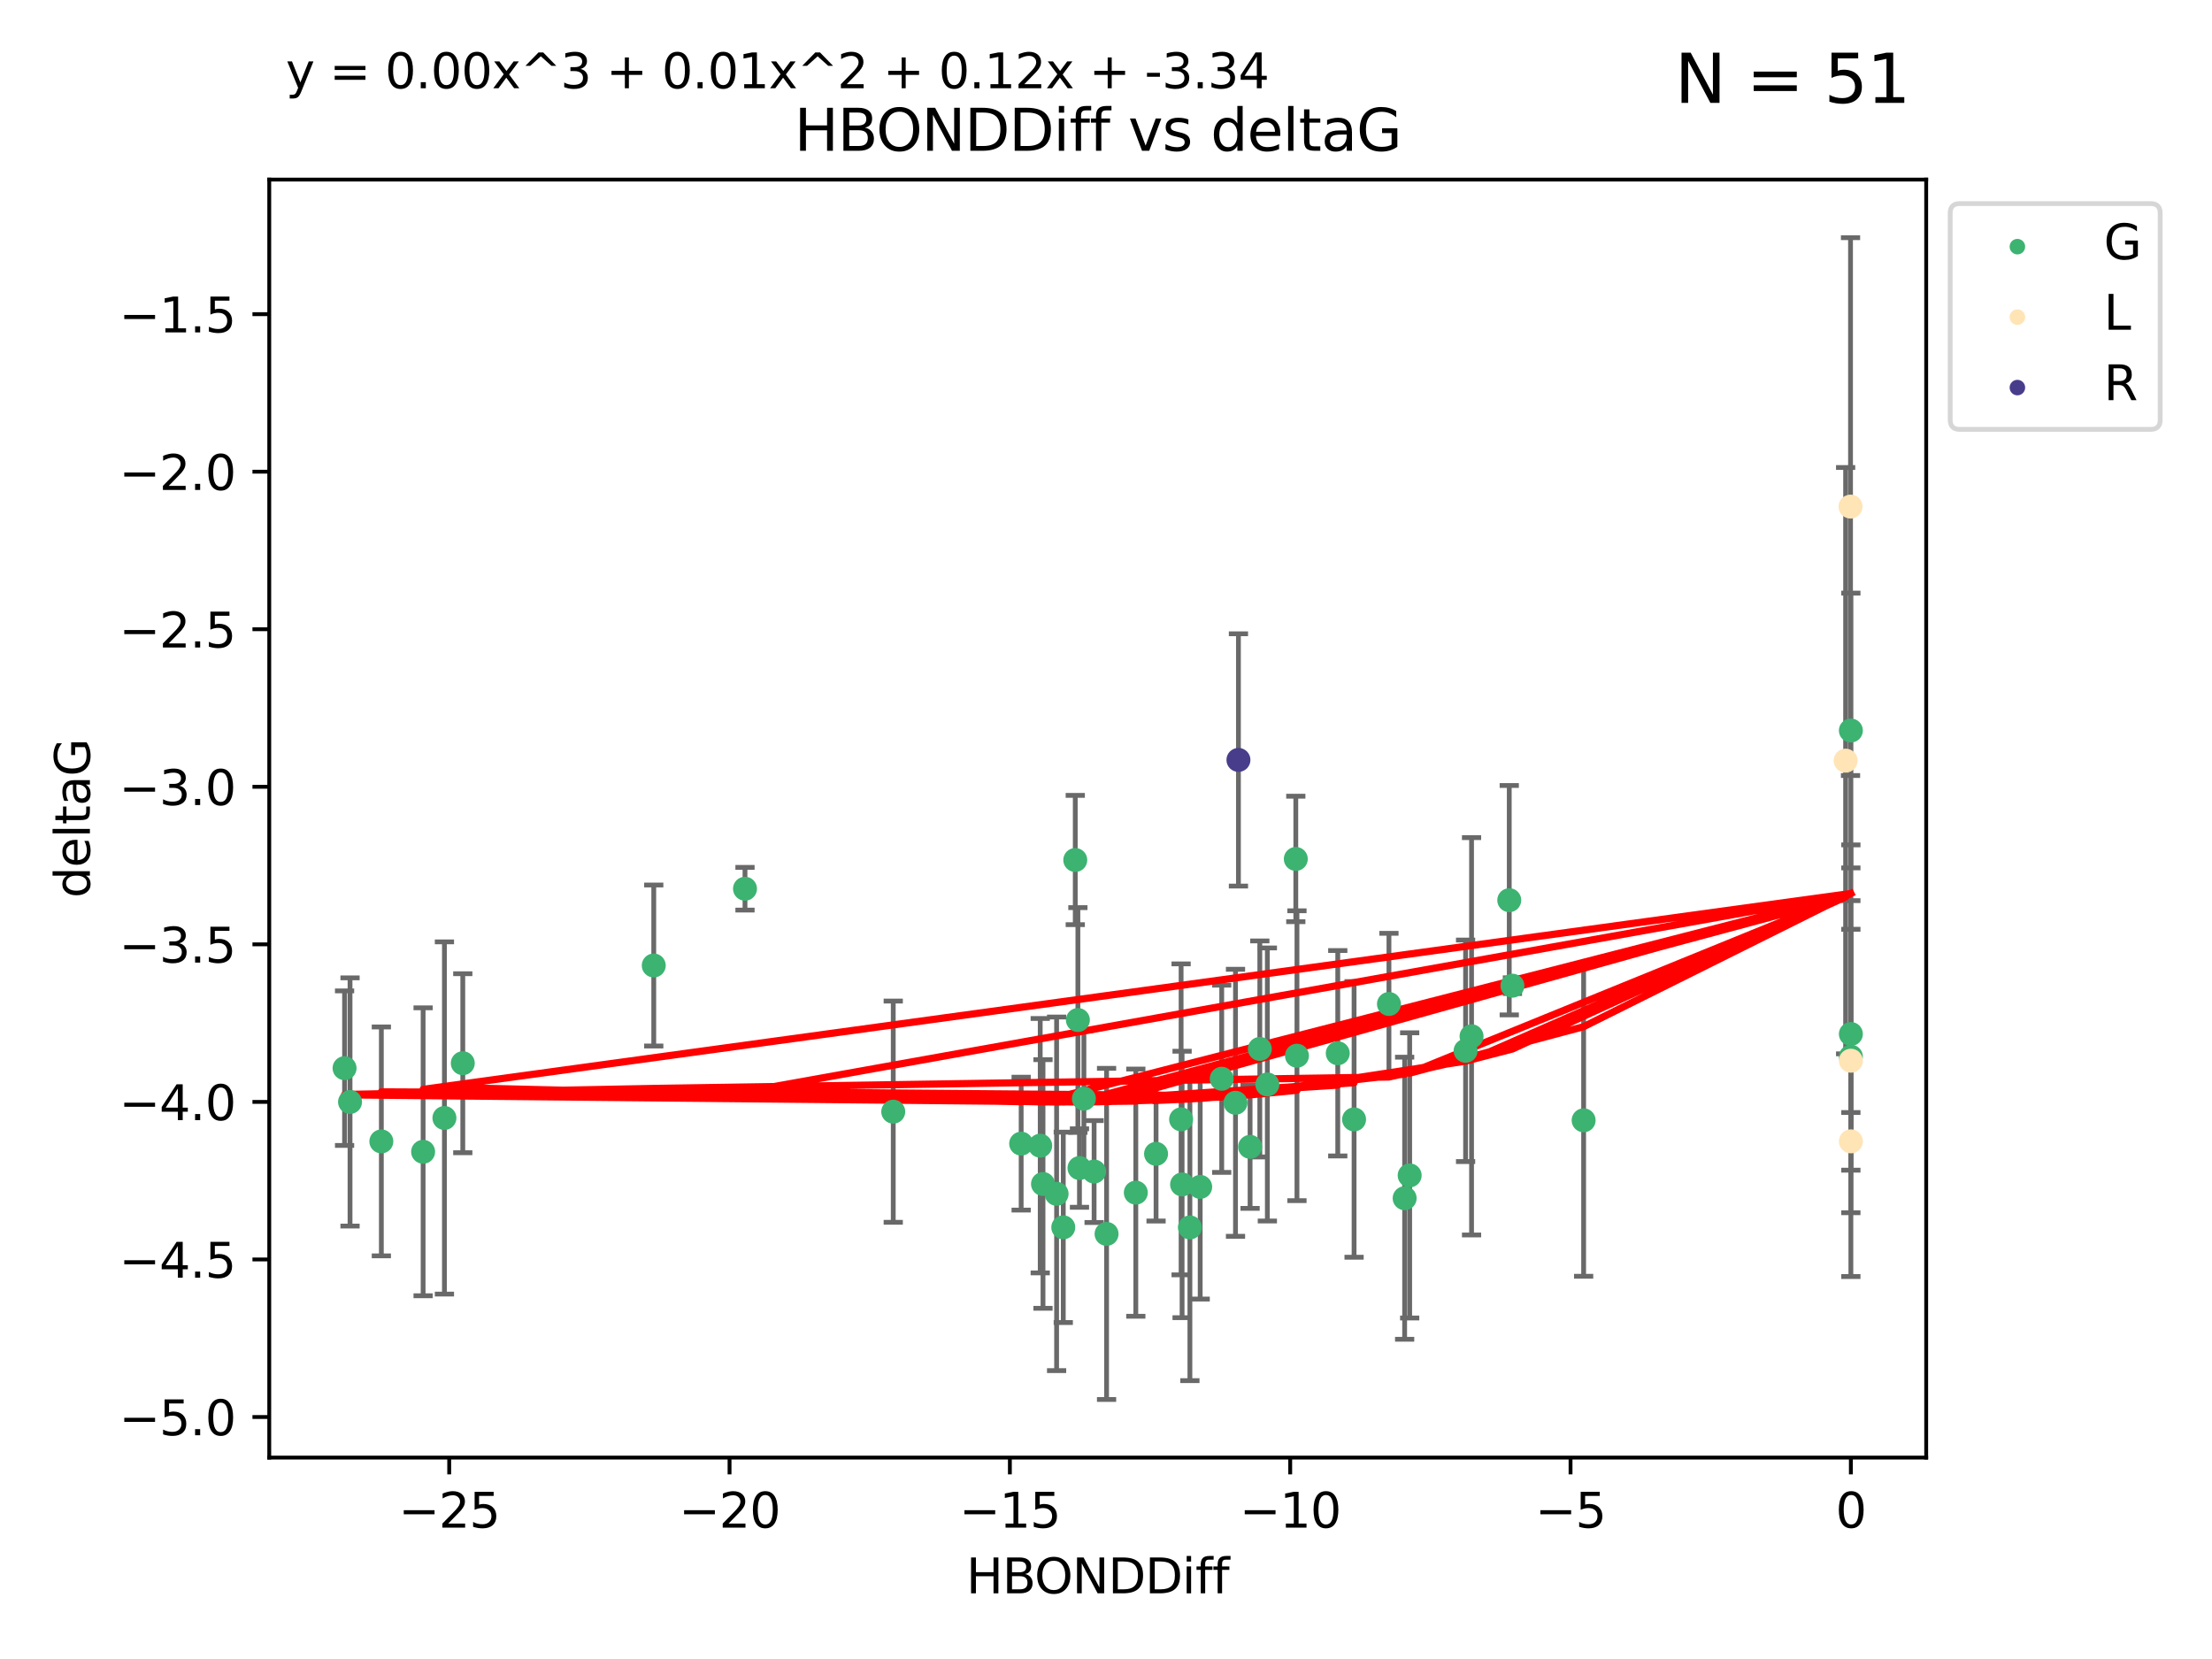 <?xml version="1.0" encoding="utf-8" standalone="no"?>
<!DOCTYPE svg PUBLIC "-//W3C//DTD SVG 1.1//EN"
  "http://www.w3.org/Graphics/SVG/1.1/DTD/svg11.dtd">
<svg xmlns:xlink="http://www.w3.org/1999/xlink" width="460.8pt" height="345.6pt" viewBox="0 0 460.8 345.6" xmlns="http://www.w3.org/2000/svg" version="1.1">
 <defs>
  <style type="text/css">*{stroke-linejoin: round; stroke-linecap: butt}</style>
 </defs>
 <g id="figure_1">
  <g id="patch_1">
   <path d="M 0 345.6 
L 460.8 345.6 
L 460.8 0 
L 0 0 
z
" style="fill: #ffffff"/>
  </g>
  <g id="axes_1">
   <g id="patch_2">
    <path d="M 56.09 303.64 
L 401.26 303.64 
L 401.26 37.411 
L 56.09 37.411 
z
" style="fill: #ffffff"/>
   </g>
   <g id="PathCollection_1">
    <defs>
     <path id="m6f8266e48a" d="M 0 1.118 
C 0.297 1.118 0.581 1 0.791 0.791 
C 1 0.581 1.118 0.297 1.118 0 
C 1.118 -0.297 1 -0.581 0.791 -0.791 
C 0.581 -1 0.297 -1.118 0 -1.118 
C -0.297 -1.118 -0.581 -1 -0.791 -0.791 
C -1 -0.581 -1.118 -0.297 -1.118 0 
C -1.118 0.297 -1 0.581 -0.791 0.791 
C -0.581 1 -0.297 1.118 0 1.118 
z
" style="stroke: #3cb371"/>
    </defs>
    <g clip-path="url(#pb172e3569b)">
     <use xlink:href="#m6f8266e48a" x="240.828" y="240.367" style="fill: #3cb371; stroke: #3cb371"/>
     <use xlink:href="#m6f8266e48a" x="247.878" y="255.697" style="fill: #3cb371; stroke: #3cb371"/>
     <use xlink:href="#m6f8266e48a" x="264.014" y="225.917" style="fill: #3cb371; stroke: #3cb371"/>
     <use xlink:href="#m6f8266e48a" x="257.378" y="229.73" style="fill: #3cb371; stroke: #3cb371"/>
     <use xlink:href="#m6f8266e48a" x="79.441" y="237.777" style="fill: #3cb371; stroke: #3cb371"/>
     <use xlink:href="#m6f8266e48a" x="220.109" y="248.693" style="fill: #3cb371; stroke: #3cb371"/>
     <use xlink:href="#m6f8266e48a" x="236.611" y="248.449" style="fill: #3cb371; stroke: #3cb371"/>
     <use xlink:href="#m6f8266e48a" x="217.276" y="246.645" style="fill: #3cb371; stroke: #3cb371"/>
     <use xlink:href="#m6f8266e48a" x="96.407" y="221.486" style="fill: #3cb371; stroke: #3cb371"/>
     <use xlink:href="#m6f8266e48a" x="186.079" y="231.584" style="fill: #3cb371; stroke: #3cb371"/>
     <use xlink:href="#m6f8266e48a" x="92.582" y="232.896" style="fill: #3cb371; stroke: #3cb371"/>
     <use xlink:href="#m6f8266e48a" x="212.726" y="238.241" style="fill: #3cb371; stroke: #3cb371"/>
     <use xlink:href="#m6f8266e48a" x="88.143" y="239.938" style="fill: #3cb371; stroke: #3cb371"/>
     <use xlink:href="#m6f8266e48a" x="230.518" y="257.045" style="fill: #3cb371; stroke: #3cb371"/>
     <use xlink:href="#m6f8266e48a" x="270.18" y="219.926" style="fill: #3cb371; stroke: #3cb371"/>
     <use xlink:href="#m6f8266e48a" x="246.251" y="246.743" style="fill: #3cb371; stroke: #3cb371"/>
     <use xlink:href="#m6f8266e48a" x="292.613" y="249.613" style="fill: #3cb371; stroke: #3cb371"/>
     <use xlink:href="#m6f8266e48a" x="246.046" y="233.181" style="fill: #3cb371; stroke: #3cb371"/>
     <use xlink:href="#m6f8266e48a" x="227.922" y="244.055" style="fill: #3cb371; stroke: #3cb371"/>
     <use xlink:href="#m6f8266e48a" x="260.416" y="238.91" style="fill: #3cb371; stroke: #3cb371"/>
     <use xlink:href="#m6f8266e48a" x="269.94" y="178.934" style="fill: #3cb371; stroke: #3cb371"/>
     <use xlink:href="#m6f8266e48a" x="250.022" y="247.252" style="fill: #3cb371; stroke: #3cb371"/>
     <use xlink:href="#m6f8266e48a" x="224.874" y="243.326" style="fill: #3cb371; stroke: #3cb371"/>
     <use xlink:href="#m6f8266e48a" x="282.079" y="233.195" style="fill: #3cb371; stroke: #3cb371"/>
     <use xlink:href="#m6f8266e48a" x="221.5" y="255.679" style="fill: #3cb371; stroke: #3cb371"/>
     <use xlink:href="#m6f8266e48a" x="278.68" y="219.413" style="fill: #3cb371; stroke: #3cb371"/>
     <use xlink:href="#m6f8266e48a" x="223.998" y="179.156" style="fill: #3cb371; stroke: #3cb371"/>
     <use xlink:href="#m6f8266e48a" x="254.505" y="224.727" style="fill: #3cb371; stroke: #3cb371"/>
     <use xlink:href="#m6f8266e48a" x="216.697" y="238.67" style="fill: #3cb371; stroke: #3cb371"/>
     <use xlink:href="#m6f8266e48a" x="224.544" y="212.486" style="fill: #3cb371; stroke: #3cb371"/>
     <use xlink:href="#m6f8266e48a" x="71.78" y="222.519" style="fill: #3cb371; stroke: #3cb371"/>
     <use xlink:href="#m6f8266e48a" x="72.918" y="229.558" style="fill: #3cb371; stroke: #3cb371"/>
     <use xlink:href="#m6f8266e48a" x="136.189" y="201.131" style="fill: #3cb371; stroke: #3cb371"/>
     <use xlink:href="#m6f8266e48a" x="289.343" y="209.147" style="fill: #3cb371; stroke: #3cb371"/>
     <use xlink:href="#m6f8266e48a" x="314.406" y="187.528" style="fill: #3cb371; stroke: #3cb371"/>
     <use xlink:href="#m6f8266e48a" x="225.794" y="228.874" style="fill: #3cb371; stroke: #3cb371"/>
     <use xlink:href="#m6f8266e48a" x="262.443" y="218.512" style="fill: #3cb371; stroke: #3cb371"/>
     <use xlink:href="#m6f8266e48a" x="306.552" y="215.876" style="fill: #3cb371; stroke: #3cb371"/>
     <use xlink:href="#m6f8266e48a" x="155.197" y="185.141" style="fill: #3cb371; stroke: #3cb371"/>
     <use xlink:href="#m6f8266e48a" x="305.308" y="218.903" style="fill: #3cb371; stroke: #3cb371"/>
     <use xlink:href="#m6f8266e48a" x="315.068" y="205.338" style="fill: #3cb371; stroke: #3cb371"/>
     <use xlink:href="#m6f8266e48a" x="385.57" y="152.179" style="fill: #3cb371; stroke: #3cb371"/>
     <use xlink:href="#m6f8266e48a" x="385.57" y="220.126" style="fill: #3cb371; stroke: #3cb371"/>
     <use xlink:href="#m6f8266e48a" x="293.66" y="244.857" style="fill: #3cb371; stroke: #3cb371"/>
     <use xlink:href="#m6f8266e48a" x="329.9" y="233.383" style="fill: #3cb371; stroke: #3cb371"/>
     <use xlink:href="#m6f8266e48a" x="385.57" y="215.4" style="fill: #3cb371; stroke: #3cb371"/>
    </g>
   </g>
   <g id="PathCollection_2">
    <defs>
     <path id="m3c861e42c3" d="M 0 1.118 
C 0.297 1.118 0.581 1 0.791 0.791 
C 1 0.581 1.118 0.297 1.118 0 
C 1.118 -0.297 1 -0.581 0.791 -0.791 
C 0.581 -1 0.297 -1.118 0 -1.118 
C -0.297 -1.118 -0.581 -1 -0.791 -0.791 
C -1 -0.581 -1.118 -0.297 -1.118 0 
C -1.118 0.297 -1 0.581 -0.791 0.791 
C -0.581 1 -0.297 1.118 0 1.118 
z
" style="stroke: #ffe4b5"/>
    </defs>
    <g clip-path="url(#pb172e3569b)">
     <use xlink:href="#m3c861e42c3" x="385.57" y="237.764" style="fill: #ffe4b5; stroke: #ffe4b5"/>
     <use xlink:href="#m3c861e42c3" x="385.498" y="105.534" style="fill: #ffe4b5; stroke: #ffe4b5"/>
     <use xlink:href="#m3c861e42c3" x="384.478" y="158.457" style="fill: #ffe4b5; stroke: #ffe4b5"/>
     <use xlink:href="#m3c861e42c3" x="385.57" y="220.966" style="fill: #ffe4b5; stroke: #ffe4b5"/>
    </g>
   </g>
   <g id="PathCollection_3">
    <defs>
     <path id="m2876a5e2ff" d="M 0 1.118 
C 0.297 1.118 0.581 1 0.791 0.791 
C 1 0.581 1.118 0.297 1.118 0 
C 1.118 -0.297 1 -0.581 0.791 -0.791 
C 0.581 -1 0.297 -1.118 0 -1.118 
C -0.297 -1.118 -0.581 -1 -0.791 -0.791 
C -1 -0.581 -1.118 -0.297 -1.118 0 
C -1.118 0.297 -1 0.581 -0.791 0.791 
C -0.581 1 -0.297 1.118 0 1.118 
z
" style="stroke: #483d8b"/>
    </defs>
    <g clip-path="url(#pb172e3569b)">
     <use xlink:href="#m2876a5e2ff" x="257.99" y="158.306" style="fill: #483d8b; stroke: #483d8b"/>
    </g>
   </g>
   <g id="matplotlib.axis_1">
    <g id="xtick_1">
     <g id="line2d_1">
      <defs>
       <path id="m96584fb84f" d="M 0 0 
L 0 3.5 
" style="stroke: #000000; stroke-width: 0.8"/>
      </defs>
      <g>
       <use xlink:href="#m96584fb84f" x="93.578" y="303.64" style="stroke: #000000; stroke-width: 0.8"/>
      </g>
     </g>
     <g id="text_1">
      <!-- −25 -->
      <g transform="translate(83.026 318.238)scale(0.1 -0.1)">
       <defs>
        <path id="DejaVuSans-2212" d="M 678 2272 
L 4684 2272 
L 4684 1741 
L 678 1741 
L 678 2272 
z
" transform="scale(0.016)"/>
        <path id="DejaVuSans-32" d="M 1228 531 
L 3431 531 
L 3431 0 
L 469 0 
L 469 531 
Q 828 903 1448 1529 
Q 2069 2156 2228 2338 
Q 2531 2678 2651 2914 
Q 2772 3150 2772 3378 
Q 2772 3750 2511 3984 
Q 2250 4219 1831 4219 
Q 1534 4219 1204 4116 
Q 875 4013 500 3803 
L 500 4441 
Q 881 4594 1212 4672 
Q 1544 4750 1819 4750 
Q 2544 4750 2975 4387 
Q 3406 4025 3406 3419 
Q 3406 3131 3298 2873 
Q 3191 2616 2906 2266 
Q 2828 2175 2409 1742 
Q 1991 1309 1228 531 
z
" transform="scale(0.016)"/>
        <path id="DejaVuSans-35" d="M 691 4666 
L 3169 4666 
L 3169 4134 
L 1269 4134 
L 1269 2991 
Q 1406 3038 1543 3061 
Q 1681 3084 1819 3084 
Q 2600 3084 3056 2656 
Q 3513 2228 3513 1497 
Q 3513 744 3044 326 
Q 2575 -91 1722 -91 
Q 1428 -91 1123 -41 
Q 819 9 494 109 
L 494 744 
Q 775 591 1075 516 
Q 1375 441 1709 441 
Q 2250 441 2565 725 
Q 2881 1009 2881 1497 
Q 2881 1984 2565 2268 
Q 2250 2553 1709 2553 
Q 1456 2553 1204 2497 
Q 953 2441 691 2322 
L 691 4666 
z
" transform="scale(0.016)"/>
       </defs>
       <use xlink:href="#DejaVuSans-2212"/>
       <use xlink:href="#DejaVuSans-32" x="83.789"/>
       <use xlink:href="#DejaVuSans-35" x="147.412"/>
      </g>
     </g>
    </g>
    <g id="xtick_2">
     <g id="line2d_2">
      <g>
       <use xlink:href="#m96584fb84f" x="151.977" y="303.64" style="stroke: #000000; stroke-width: 0.8"/>
      </g>
     </g>
     <g id="text_2">
      <!-- −20 -->
      <g transform="translate(141.425 318.238)scale(0.1 -0.1)">
       <defs>
        <path id="DejaVuSans-30" d="M 2034 4250 
Q 1547 4250 1301 3770 
Q 1056 3291 1056 2328 
Q 1056 1369 1301 889 
Q 1547 409 2034 409 
Q 2525 409 2770 889 
Q 3016 1369 3016 2328 
Q 3016 3291 2770 3770 
Q 2525 4250 2034 4250 
z
M 2034 4750 
Q 2819 4750 3233 4129 
Q 3647 3509 3647 2328 
Q 3647 1150 3233 529 
Q 2819 -91 2034 -91 
Q 1250 -91 836 529 
Q 422 1150 422 2328 
Q 422 3509 836 4129 
Q 1250 4750 2034 4750 
z
" transform="scale(0.016)"/>
       </defs>
       <use xlink:href="#DejaVuSans-2212"/>
       <use xlink:href="#DejaVuSans-32" x="83.789"/>
       <use xlink:href="#DejaVuSans-30" x="147.412"/>
      </g>
     </g>
    </g>
    <g id="xtick_3">
     <g id="line2d_3">
      <g>
       <use xlink:href="#m96584fb84f" x="210.375" y="303.64" style="stroke: #000000; stroke-width: 0.8"/>
      </g>
     </g>
     <g id="text_3">
      <!-- −15 -->
      <g transform="translate(199.823 318.238)scale(0.1 -0.1)">
       <defs>
        <path id="DejaVuSans-31" d="M 794 531 
L 1825 531 
L 1825 4091 
L 703 3866 
L 703 4441 
L 1819 4666 
L 2450 4666 
L 2450 531 
L 3481 531 
L 3481 0 
L 794 0 
L 794 531 
z
" transform="scale(0.016)"/>
       </defs>
       <use xlink:href="#DejaVuSans-2212"/>
       <use xlink:href="#DejaVuSans-31" x="83.789"/>
       <use xlink:href="#DejaVuSans-35" x="147.412"/>
      </g>
     </g>
    </g>
    <g id="xtick_4">
     <g id="line2d_4">
      <g>
       <use xlink:href="#m96584fb84f" x="268.774" y="303.64" style="stroke: #000000; stroke-width: 0.8"/>
      </g>
     </g>
     <g id="text_4">
      <!-- −10 -->
      <g transform="translate(258.221 318.238)scale(0.1 -0.1)">
       <use xlink:href="#DejaVuSans-2212"/>
       <use xlink:href="#DejaVuSans-31" x="83.789"/>
       <use xlink:href="#DejaVuSans-30" x="147.412"/>
      </g>
     </g>
    </g>
    <g id="xtick_5">
     <g id="line2d_5">
      <g>
       <use xlink:href="#m96584fb84f" x="327.172" y="303.64" style="stroke: #000000; stroke-width: 0.8"/>
      </g>
     </g>
     <g id="text_5">
      <!-- −5 -->
      <g transform="translate(319.801 318.238)scale(0.1 -0.1)">
       <use xlink:href="#DejaVuSans-2212"/>
       <use xlink:href="#DejaVuSans-35" x="83.789"/>
      </g>
     </g>
    </g>
    <g id="xtick_6">
     <g id="line2d_6">
      <g>
       <use xlink:href="#m96584fb84f" x="385.57" y="303.64" style="stroke: #000000; stroke-width: 0.8"/>
      </g>
     </g>
     <g id="text_6">
      <!-- 0 -->
      <g transform="translate(382.389 318.238)scale(0.1 -0.1)">
       <use xlink:href="#DejaVuSans-30"/>
      </g>
     </g>
    </g>
    <g id="text_7">
     <!-- HBONDDiff -->
     <g transform="translate(201.286 331.917)scale(0.1 -0.1)">
      <defs>
       <path id="DejaVuSans-48" d="M 628 4666 
L 1259 4666 
L 1259 2753 
L 3553 2753 
L 3553 4666 
L 4184 4666 
L 4184 0 
L 3553 0 
L 3553 2222 
L 1259 2222 
L 1259 0 
L 628 0 
L 628 4666 
z
" transform="scale(0.016)"/>
       <path id="DejaVuSans-42" d="M 1259 2228 
L 1259 519 
L 2272 519 
Q 2781 519 3026 730 
Q 3272 941 3272 1375 
Q 3272 1813 3026 2020 
Q 2781 2228 2272 2228 
L 1259 2228 
z
M 1259 4147 
L 1259 2741 
L 2194 2741 
Q 2656 2741 2882 2914 
Q 3109 3088 3109 3444 
Q 3109 3797 2882 3972 
Q 2656 4147 2194 4147 
L 1259 4147 
z
M 628 4666 
L 2241 4666 
Q 2963 4666 3353 4366 
Q 3744 4066 3744 3513 
Q 3744 3084 3544 2831 
Q 3344 2578 2956 2516 
Q 3422 2416 3680 2098 
Q 3938 1781 3938 1306 
Q 3938 681 3513 340 
Q 3088 0 2303 0 
L 628 0 
L 628 4666 
z
" transform="scale(0.016)"/>
       <path id="DejaVuSans-4f" d="M 2522 4238 
Q 1834 4238 1429 3725 
Q 1025 3213 1025 2328 
Q 1025 1447 1429 934 
Q 1834 422 2522 422 
Q 3209 422 3611 934 
Q 4013 1447 4013 2328 
Q 4013 3213 3611 3725 
Q 3209 4238 2522 4238 
z
M 2522 4750 
Q 3503 4750 4090 4092 
Q 4678 3434 4678 2328 
Q 4678 1225 4090 567 
Q 3503 -91 2522 -91 
Q 1538 -91 948 565 
Q 359 1222 359 2328 
Q 359 3434 948 4092 
Q 1538 4750 2522 4750 
z
" transform="scale(0.016)"/>
       <path id="DejaVuSans-4e" d="M 628 4666 
L 1478 4666 
L 3547 763 
L 3547 4666 
L 4159 4666 
L 4159 0 
L 3309 0 
L 1241 3903 
L 1241 0 
L 628 0 
L 628 4666 
z
" transform="scale(0.016)"/>
       <path id="DejaVuSans-44" d="M 1259 4147 
L 1259 519 
L 2022 519 
Q 2988 519 3436 956 
Q 3884 1394 3884 2338 
Q 3884 3275 3436 3711 
Q 2988 4147 2022 4147 
L 1259 4147 
z
M 628 4666 
L 1925 4666 
Q 3281 4666 3915 4102 
Q 4550 3538 4550 2338 
Q 4550 1131 3912 565 
Q 3275 0 1925 0 
L 628 0 
L 628 4666 
z
" transform="scale(0.016)"/>
       <path id="DejaVuSans-69" d="M 603 3500 
L 1178 3500 
L 1178 0 
L 603 0 
L 603 3500 
z
M 603 4863 
L 1178 4863 
L 1178 4134 
L 603 4134 
L 603 4863 
z
" transform="scale(0.016)"/>
       <path id="DejaVuSans-66" d="M 2375 4863 
L 2375 4384 
L 1825 4384 
Q 1516 4384 1395 4259 
Q 1275 4134 1275 3809 
L 1275 3500 
L 2222 3500 
L 2222 3053 
L 1275 3053 
L 1275 0 
L 697 0 
L 697 3053 
L 147 3053 
L 147 3500 
L 697 3500 
L 697 3744 
Q 697 4328 969 4595 
Q 1241 4863 1831 4863 
L 2375 4863 
z
" transform="scale(0.016)"/>
      </defs>
      <use xlink:href="#DejaVuSans-48"/>
      <use xlink:href="#DejaVuSans-42" x="75.195"/>
      <use xlink:href="#DejaVuSans-4f" x="142.049"/>
      <use xlink:href="#DejaVuSans-4e" x="220.76"/>
      <use xlink:href="#DejaVuSans-44" x="295.564"/>
      <use xlink:href="#DejaVuSans-44" x="372.566"/>
      <use xlink:href="#DejaVuSans-69" x="449.568"/>
      <use xlink:href="#DejaVuSans-66" x="477.352"/>
      <use xlink:href="#DejaVuSans-66" x="512.557"/>
     </g>
    </g>
   </g>
   <g id="matplotlib.axis_2">
    <g id="ytick_1">
     <g id="line2d_7">
      <defs>
       <path id="m41cd1fd1e8" d="M 0 0 
L -3.5 0 
" style="stroke: #000000; stroke-width: 0.8"/>
      </defs>
      <g>
       <use xlink:href="#m41cd1fd1e8" x="56.09" y="295.188" style="stroke: #000000; stroke-width: 0.8"/>
      </g>
     </g>
     <g id="text_8">
      <!-- −5.0 -->
      <g transform="translate(24.807 298.987)scale(0.1 -0.1)">
       <defs>
        <path id="DejaVuSans-2e" d="M 684 794 
L 1344 794 
L 1344 0 
L 684 0 
L 684 794 
z
" transform="scale(0.016)"/>
       </defs>
       <use xlink:href="#DejaVuSans-2212"/>
       <use xlink:href="#DejaVuSans-35" x="83.789"/>
       <use xlink:href="#DejaVuSans-2e" x="147.412"/>
       <use xlink:href="#DejaVuSans-30" x="179.199"/>
      </g>
     </g>
    </g>
    <g id="ytick_2">
     <g id="line2d_8">
      <g>
       <use xlink:href="#m41cd1fd1e8" x="56.09" y="262.368" style="stroke: #000000; stroke-width: 0.8"/>
      </g>
     </g>
     <g id="text_9">
      <!-- −4.5 -->
      <g transform="translate(24.807 266.167)scale(0.1 -0.1)">
       <defs>
        <path id="DejaVuSans-34" d="M 2419 4116 
L 825 1625 
L 2419 1625 
L 2419 4116 
z
M 2253 4666 
L 3047 4666 
L 3047 1625 
L 3713 1625 
L 3713 1100 
L 3047 1100 
L 3047 0 
L 2419 0 
L 2419 1100 
L 313 1100 
L 313 1709 
L 2253 4666 
z
" transform="scale(0.016)"/>
       </defs>
       <use xlink:href="#DejaVuSans-2212"/>
       <use xlink:href="#DejaVuSans-34" x="83.789"/>
       <use xlink:href="#DejaVuSans-2e" x="147.412"/>
       <use xlink:href="#DejaVuSans-35" x="179.199"/>
      </g>
     </g>
    </g>
    <g id="ytick_3">
     <g id="line2d_9">
      <g>
       <use xlink:href="#m41cd1fd1e8" x="56.09" y="229.547" style="stroke: #000000; stroke-width: 0.8"/>
      </g>
     </g>
     <g id="text_10">
      <!-- −4.0 -->
      <g transform="translate(24.807 233.346)scale(0.1 -0.1)">
       <use xlink:href="#DejaVuSans-2212"/>
       <use xlink:href="#DejaVuSans-34" x="83.789"/>
       <use xlink:href="#DejaVuSans-2e" x="147.412"/>
       <use xlink:href="#DejaVuSans-30" x="179.199"/>
      </g>
     </g>
    </g>
    <g id="ytick_4">
     <g id="line2d_10">
      <g>
       <use xlink:href="#m41cd1fd1e8" x="56.09" y="196.727" style="stroke: #000000; stroke-width: 0.8"/>
      </g>
     </g>
     <g id="text_11">
      <!-- −3.5 -->
      <g transform="translate(24.807 200.526)scale(0.1 -0.1)">
       <defs>
        <path id="DejaVuSans-33" d="M 2597 2516 
Q 3050 2419 3304 2112 
Q 3559 1806 3559 1356 
Q 3559 666 3084 287 
Q 2609 -91 1734 -91 
Q 1441 -91 1130 -33 
Q 819 25 488 141 
L 488 750 
Q 750 597 1062 519 
Q 1375 441 1716 441 
Q 2309 441 2620 675 
Q 2931 909 2931 1356 
Q 2931 1769 2642 2001 
Q 2353 2234 1838 2234 
L 1294 2234 
L 1294 2753 
L 1863 2753 
Q 2328 2753 2575 2939 
Q 2822 3125 2822 3475 
Q 2822 3834 2567 4026 
Q 2313 4219 1838 4219 
Q 1578 4219 1281 4162 
Q 984 4106 628 3988 
L 628 4550 
Q 988 4650 1302 4700 
Q 1616 4750 1894 4750 
Q 2613 4750 3031 4423 
Q 3450 4097 3450 3541 
Q 3450 3153 3228 2886 
Q 3006 2619 2597 2516 
z
" transform="scale(0.016)"/>
       </defs>
       <use xlink:href="#DejaVuSans-2212"/>
       <use xlink:href="#DejaVuSans-33" x="83.789"/>
       <use xlink:href="#DejaVuSans-2e" x="147.412"/>
       <use xlink:href="#DejaVuSans-35" x="179.199"/>
      </g>
     </g>
    </g>
    <g id="ytick_5">
     <g id="line2d_11">
      <g>
       <use xlink:href="#m41cd1fd1e8" x="56.09" y="163.906" style="stroke: #000000; stroke-width: 0.8"/>
      </g>
     </g>
     <g id="text_12">
      <!-- −3.0 -->
      <g transform="translate(24.807 167.705)scale(0.1 -0.1)">
       <use xlink:href="#DejaVuSans-2212"/>
       <use xlink:href="#DejaVuSans-33" x="83.789"/>
       <use xlink:href="#DejaVuSans-2e" x="147.412"/>
       <use xlink:href="#DejaVuSans-30" x="179.199"/>
      </g>
     </g>
    </g>
    <g id="ytick_6">
     <g id="line2d_12">
      <g>
       <use xlink:href="#m41cd1fd1e8" x="56.09" y="131.086" style="stroke: #000000; stroke-width: 0.8"/>
      </g>
     </g>
     <g id="text_13">
      <!-- −2.5 -->
      <g transform="translate(24.807 134.885)scale(0.1 -0.1)">
       <use xlink:href="#DejaVuSans-2212"/>
       <use xlink:href="#DejaVuSans-32" x="83.789"/>
       <use xlink:href="#DejaVuSans-2e" x="147.412"/>
       <use xlink:href="#DejaVuSans-35" x="179.199"/>
      </g>
     </g>
    </g>
    <g id="ytick_7">
     <g id="line2d_13">
      <g>
       <use xlink:href="#m41cd1fd1e8" x="56.09" y="98.265" style="stroke: #000000; stroke-width: 0.8"/>
      </g>
     </g>
     <g id="text_14">
      <!-- −2.0 -->
      <g transform="translate(24.807 102.064)scale(0.1 -0.1)">
       <use xlink:href="#DejaVuSans-2212"/>
       <use xlink:href="#DejaVuSans-32" x="83.789"/>
       <use xlink:href="#DejaVuSans-2e" x="147.412"/>
       <use xlink:href="#DejaVuSans-30" x="179.199"/>
      </g>
     </g>
    </g>
    <g id="ytick_8">
     <g id="line2d_14">
      <g>
       <use xlink:href="#m41cd1fd1e8" x="56.09" y="65.445" style="stroke: #000000; stroke-width: 0.8"/>
      </g>
     </g>
     <g id="text_15">
      <!-- −1.5 -->
      <g transform="translate(24.807 69.244)scale(0.1 -0.1)">
       <use xlink:href="#DejaVuSans-2212"/>
       <use xlink:href="#DejaVuSans-31" x="83.789"/>
       <use xlink:href="#DejaVuSans-2e" x="147.412"/>
       <use xlink:href="#DejaVuSans-35" x="179.199"/>
      </g>
     </g>
    </g>
    <g id="text_16">
     <!-- deltaG -->
     <g transform="translate(18.727 187.064)rotate(-90)scale(0.1 -0.1)">
      <defs>
       <path id="DejaVuSans-64" d="M 2906 2969 
L 2906 4863 
L 3481 4863 
L 3481 0 
L 2906 0 
L 2906 525 
Q 2725 213 2448 61 
Q 2172 -91 1784 -91 
Q 1150 -91 751 415 
Q 353 922 353 1747 
Q 353 2572 751 3078 
Q 1150 3584 1784 3584 
Q 2172 3584 2448 3432 
Q 2725 3281 2906 2969 
z
M 947 1747 
Q 947 1113 1208 752 
Q 1469 391 1925 391 
Q 2381 391 2643 752 
Q 2906 1113 2906 1747 
Q 2906 2381 2643 2742 
Q 2381 3103 1925 3103 
Q 1469 3103 1208 2742 
Q 947 2381 947 1747 
z
" transform="scale(0.016)"/>
       <path id="DejaVuSans-65" d="M 3597 1894 
L 3597 1613 
L 953 1613 
Q 991 1019 1311 708 
Q 1631 397 2203 397 
Q 2534 397 2845 478 
Q 3156 559 3463 722 
L 3463 178 
Q 3153 47 2828 -22 
Q 2503 -91 2169 -91 
Q 1331 -91 842 396 
Q 353 884 353 1716 
Q 353 2575 817 3079 
Q 1281 3584 2069 3584 
Q 2775 3584 3186 3129 
Q 3597 2675 3597 1894 
z
M 3022 2063 
Q 3016 2534 2758 2815 
Q 2500 3097 2075 3097 
Q 1594 3097 1305 2825 
Q 1016 2553 972 2059 
L 3022 2063 
z
" transform="scale(0.016)"/>
       <path id="DejaVuSans-6c" d="M 603 4863 
L 1178 4863 
L 1178 0 
L 603 0 
L 603 4863 
z
" transform="scale(0.016)"/>
       <path id="DejaVuSans-74" d="M 1172 4494 
L 1172 3500 
L 2356 3500 
L 2356 3053 
L 1172 3053 
L 1172 1153 
Q 1172 725 1289 603 
Q 1406 481 1766 481 
L 2356 481 
L 2356 0 
L 1766 0 
Q 1100 0 847 248 
Q 594 497 594 1153 
L 594 3053 
L 172 3053 
L 172 3500 
L 594 3500 
L 594 4494 
L 1172 4494 
z
" transform="scale(0.016)"/>
       <path id="DejaVuSans-61" d="M 2194 1759 
Q 1497 1759 1228 1600 
Q 959 1441 959 1056 
Q 959 750 1161 570 
Q 1363 391 1709 391 
Q 2188 391 2477 730 
Q 2766 1069 2766 1631 
L 2766 1759 
L 2194 1759 
z
M 3341 1997 
L 3341 0 
L 2766 0 
L 2766 531 
Q 2569 213 2275 61 
Q 1981 -91 1556 -91 
Q 1019 -91 701 211 
Q 384 513 384 1019 
Q 384 1609 779 1909 
Q 1175 2209 1959 2209 
L 2766 2209 
L 2766 2266 
Q 2766 2663 2505 2880 
Q 2244 3097 1772 3097 
Q 1472 3097 1187 3025 
Q 903 2953 641 2809 
L 641 3341 
Q 956 3463 1253 3523 
Q 1550 3584 1831 3584 
Q 2591 3584 2966 3190 
Q 3341 2797 3341 1997 
z
" transform="scale(0.016)"/>
       <path id="DejaVuSans-47" d="M 3809 666 
L 3809 1919 
L 2778 1919 
L 2778 2438 
L 4434 2438 
L 4434 434 
Q 4069 175 3628 42 
Q 3188 -91 2688 -91 
Q 1594 -91 976 548 
Q 359 1188 359 2328 
Q 359 3472 976 4111 
Q 1594 4750 2688 4750 
Q 3144 4750 3555 4637 
Q 3966 4525 4313 4306 
L 4313 3634 
Q 3963 3931 3569 4081 
Q 3175 4231 2741 4231 
Q 1884 4231 1454 3753 
Q 1025 3275 1025 2328 
Q 1025 1384 1454 906 
Q 1884 428 2741 428 
Q 3075 428 3337 486 
Q 3600 544 3809 666 
z
" transform="scale(0.016)"/>
      </defs>
      <use xlink:href="#DejaVuSans-64"/>
      <use xlink:href="#DejaVuSans-65" x="63.477"/>
      <use xlink:href="#DejaVuSans-6c" x="125"/>
      <use xlink:href="#DejaVuSans-74" x="152.783"/>
      <use xlink:href="#DejaVuSans-61" x="191.992"/>
      <use xlink:href="#DejaVuSans-47" x="253.271"/>
     </g>
    </g>
   </g>
   <g id="LineCollection_1">
    <path d="M 240.828 254.363 
L 240.828 226.372 
" clip-path="url(#pb172e3569b)" style="fill: none; stroke: #696969"/>
    <path d="M 247.878 287.613 
L 247.878 223.781 
" clip-path="url(#pb172e3569b)" style="fill: none; stroke: #696969"/>
    <path d="M 264.014 254.359 
L 264.014 197.475 
" clip-path="url(#pb172e3569b)" style="fill: none; stroke: #696969"/>
    <path d="M 257.378 257.545 
L 257.378 201.916 
" clip-path="url(#pb172e3569b)" style="fill: none; stroke: #696969"/>
    <path d="M 79.441 261.618 
L 79.441 213.935 
" clip-path="url(#pb172e3569b)" style="fill: none; stroke: #696969"/>
    <path d="M 220.109 285.525 
L 220.109 211.861 
" clip-path="url(#pb172e3569b)" style="fill: none; stroke: #696969"/>
    <path d="M 236.611 274.2 
L 236.611 222.698 
" clip-path="url(#pb172e3569b)" style="fill: none; stroke: #696969"/>
    <path d="M 217.276 272.542 
L 217.276 220.748 
" clip-path="url(#pb172e3569b)" style="fill: none; stroke: #696969"/>
    <path d="M 96.407 240.13 
L 96.407 202.843 
" clip-path="url(#pb172e3569b)" style="fill: none; stroke: #696969"/>
    <path d="M 186.079 254.626 
L 186.079 208.541 
" clip-path="url(#pb172e3569b)" style="fill: none; stroke: #696969"/>
    <path d="M 92.582 269.58 
L 92.582 196.212 
" clip-path="url(#pb172e3569b)" style="fill: none; stroke: #696969"/>
    <path d="M 212.726 252.082 
L 212.726 224.4 
" clip-path="url(#pb172e3569b)" style="fill: none; stroke: #696969"/>
    <path d="M 88.143 269.931 
L 88.143 209.946 
" clip-path="url(#pb172e3569b)" style="fill: none; stroke: #696969"/>
    <path d="M 230.518 291.539 
L 230.518 222.551 
" clip-path="url(#pb172e3569b)" style="fill: none; stroke: #696969"/>
    <path d="M 270.18 250.116 
L 270.18 189.736 
" clip-path="url(#pb172e3569b)" style="fill: none; stroke: #696969"/>
    <path d="M 246.251 274.495 
L 246.251 218.991 
" clip-path="url(#pb172e3569b)" style="fill: none; stroke: #696969"/>
    <path d="M 292.613 278.996 
L 292.613 220.231 
" clip-path="url(#pb172e3569b)" style="fill: none; stroke: #696969"/>
    <path d="M 246.046 265.572 
L 246.046 200.79 
" clip-path="url(#pb172e3569b)" style="fill: none; stroke: #696969"/>
    <path d="M 227.922 254.669 
L 227.922 233.441 
" clip-path="url(#pb172e3569b)" style="fill: none; stroke: #696969"/>
    <path d="M 260.416 251.724 
L 260.416 226.097 
" clip-path="url(#pb172e3569b)" style="fill: none; stroke: #696969"/>
    <path d="M 269.94 192.005 
L 269.94 165.864 
" clip-path="url(#pb172e3569b)" style="fill: none; stroke: #696969"/>
    <path d="M 250.022 270.617 
L 250.022 223.887 
" clip-path="url(#pb172e3569b)" style="fill: none; stroke: #696969"/>
    <path d="M 224.874 251.499 
L 224.874 235.153 
" clip-path="url(#pb172e3569b)" style="fill: none; stroke: #696969"/>
    <path d="M 282.079 261.908 
L 282.079 204.483 
" clip-path="url(#pb172e3569b)" style="fill: none; stroke: #696969"/>
    <path d="M 221.5 275.508 
L 221.5 235.849 
" clip-path="url(#pb172e3569b)" style="fill: none; stroke: #696969"/>
    <path d="M 278.68 240.808 
L 278.68 198.017 
" clip-path="url(#pb172e3569b)" style="fill: none; stroke: #696969"/>
    <path d="M 223.998 192.621 
L 223.998 165.692 
" clip-path="url(#pb172e3569b)" style="fill: none; stroke: #696969"/>
    <path d="M 254.505 244.23 
L 254.505 205.223 
" clip-path="url(#pb172e3569b)" style="fill: none; stroke: #696969"/>
    <path d="M 216.697 265.17 
L 216.697 212.17 
" clip-path="url(#pb172e3569b)" style="fill: none; stroke: #696969"/>
    <path d="M 224.544 235.895 
L 224.544 189.076 
" clip-path="url(#pb172e3569b)" style="fill: none; stroke: #696969"/>
    <path d="M 71.78 238.616 
L 71.78 206.421 
" clip-path="url(#pb172e3569b)" style="fill: none; stroke: #696969"/>
    <path d="M 72.918 255.41 
L 72.918 203.705 
" clip-path="url(#pb172e3569b)" style="fill: none; stroke: #696969"/>
    <path d="M 136.189 217.903 
L 136.189 184.36 
" clip-path="url(#pb172e3569b)" style="fill: none; stroke: #696969"/>
    <path d="M 289.343 223.869 
L 289.343 194.426 
" clip-path="url(#pb172e3569b)" style="fill: none; stroke: #696969"/>
    <path d="M 314.406 211.425 
L 314.406 163.632 
" clip-path="url(#pb172e3569b)" style="fill: none; stroke: #696969"/>
    <path d="M 225.794 243.047 
L 225.794 214.701 
" clip-path="url(#pb172e3569b)" style="fill: none; stroke: #696969"/>
    <path d="M 262.443 241.016 
L 262.443 196.009 
" clip-path="url(#pb172e3569b)" style="fill: none; stroke: #696969"/>
    <path d="M 306.552 257.264 
L 306.552 174.489 
" clip-path="url(#pb172e3569b)" style="fill: none; stroke: #696969"/>
    <path d="M 155.197 189.585 
L 155.197 180.697 
" clip-path="url(#pb172e3569b)" style="fill: none; stroke: #696969"/>
    <path d="M 305.308 241.976 
L 305.308 195.829 
" clip-path="url(#pb172e3569b)" style="fill: none; stroke: #696969"/>
    <path d="M 315.068 206.976 
L 315.068 203.699 
" clip-path="url(#pb172e3569b)" style="fill: none; stroke: #696969"/>
    <path d="M 385.57 180.801 
L 385.57 123.558 
" clip-path="url(#pb172e3569b)" style="fill: none; stroke: #696969"/>
    <path d="M 385.57 252.633 
L 385.57 187.619 
" clip-path="url(#pb172e3569b)" style="fill: none; stroke: #696969"/>
    <path d="M 293.66 274.561 
L 293.66 215.152 
" clip-path="url(#pb172e3569b)" style="fill: none; stroke: #696969"/>
    <path d="M 329.9 265.867 
L 329.9 200.898 
" clip-path="url(#pb172e3569b)" style="fill: none; stroke: #696969"/>
    <path d="M 385.57 237.214 
L 385.57 193.586 
" clip-path="url(#pb172e3569b)" style="fill: none; stroke: #696969"/>
   </g>
   <g id="line2d_15">
    <defs>
     <path id="m5b1fae60a7" d="M 2 0 
L -2 -0 
" style="stroke: #696969"/>
    </defs>
    <g clip-path="url(#pb172e3569b)">
     <use xlink:href="#m5b1fae60a7" x="240.828" y="254.363" style="fill: #696969; stroke: #696969"/>
     <use xlink:href="#m5b1fae60a7" x="247.878" y="287.613" style="fill: #696969; stroke: #696969"/>
     <use xlink:href="#m5b1fae60a7" x="264.014" y="254.359" style="fill: #696969; stroke: #696969"/>
     <use xlink:href="#m5b1fae60a7" x="257.378" y="257.545" style="fill: #696969; stroke: #696969"/>
     <use xlink:href="#m5b1fae60a7" x="79.441" y="261.618" style="fill: #696969; stroke: #696969"/>
     <use xlink:href="#m5b1fae60a7" x="220.109" y="285.525" style="fill: #696969; stroke: #696969"/>
     <use xlink:href="#m5b1fae60a7" x="236.611" y="274.2" style="fill: #696969; stroke: #696969"/>
     <use xlink:href="#m5b1fae60a7" x="217.276" y="272.542" style="fill: #696969; stroke: #696969"/>
     <use xlink:href="#m5b1fae60a7" x="96.407" y="240.13" style="fill: #696969; stroke: #696969"/>
     <use xlink:href="#m5b1fae60a7" x="186.079" y="254.626" style="fill: #696969; stroke: #696969"/>
     <use xlink:href="#m5b1fae60a7" x="92.582" y="269.58" style="fill: #696969; stroke: #696969"/>
     <use xlink:href="#m5b1fae60a7" x="212.726" y="252.082" style="fill: #696969; stroke: #696969"/>
     <use xlink:href="#m5b1fae60a7" x="88.143" y="269.931" style="fill: #696969; stroke: #696969"/>
     <use xlink:href="#m5b1fae60a7" x="230.518" y="291.539" style="fill: #696969; stroke: #696969"/>
     <use xlink:href="#m5b1fae60a7" x="270.18" y="250.116" style="fill: #696969; stroke: #696969"/>
     <use xlink:href="#m5b1fae60a7" x="246.251" y="274.495" style="fill: #696969; stroke: #696969"/>
     <use xlink:href="#m5b1fae60a7" x="292.613" y="278.996" style="fill: #696969; stroke: #696969"/>
     <use xlink:href="#m5b1fae60a7" x="246.046" y="265.572" style="fill: #696969; stroke: #696969"/>
     <use xlink:href="#m5b1fae60a7" x="227.922" y="254.669" style="fill: #696969; stroke: #696969"/>
     <use xlink:href="#m5b1fae60a7" x="260.416" y="251.724" style="fill: #696969; stroke: #696969"/>
     <use xlink:href="#m5b1fae60a7" x="269.94" y="192.005" style="fill: #696969; stroke: #696969"/>
     <use xlink:href="#m5b1fae60a7" x="250.022" y="270.617" style="fill: #696969; stroke: #696969"/>
     <use xlink:href="#m5b1fae60a7" x="224.874" y="251.499" style="fill: #696969; stroke: #696969"/>
     <use xlink:href="#m5b1fae60a7" x="282.079" y="261.908" style="fill: #696969; stroke: #696969"/>
     <use xlink:href="#m5b1fae60a7" x="221.5" y="275.508" style="fill: #696969; stroke: #696969"/>
     <use xlink:href="#m5b1fae60a7" x="278.68" y="240.808" style="fill: #696969; stroke: #696969"/>
     <use xlink:href="#m5b1fae60a7" x="223.998" y="192.621" style="fill: #696969; stroke: #696969"/>
     <use xlink:href="#m5b1fae60a7" x="254.505" y="244.23" style="fill: #696969; stroke: #696969"/>
     <use xlink:href="#m5b1fae60a7" x="216.697" y="265.17" style="fill: #696969; stroke: #696969"/>
     <use xlink:href="#m5b1fae60a7" x="224.544" y="235.895" style="fill: #696969; stroke: #696969"/>
     <use xlink:href="#m5b1fae60a7" x="71.78" y="238.616" style="fill: #696969; stroke: #696969"/>
     <use xlink:href="#m5b1fae60a7" x="72.918" y="255.41" style="fill: #696969; stroke: #696969"/>
     <use xlink:href="#m5b1fae60a7" x="136.189" y="217.903" style="fill: #696969; stroke: #696969"/>
     <use xlink:href="#m5b1fae60a7" x="289.343" y="223.869" style="fill: #696969; stroke: #696969"/>
     <use xlink:href="#m5b1fae60a7" x="314.406" y="211.425" style="fill: #696969; stroke: #696969"/>
     <use xlink:href="#m5b1fae60a7" x="225.794" y="243.047" style="fill: #696969; stroke: #696969"/>
     <use xlink:href="#m5b1fae60a7" x="262.443" y="241.016" style="fill: #696969; stroke: #696969"/>
     <use xlink:href="#m5b1fae60a7" x="306.552" y="257.264" style="fill: #696969; stroke: #696969"/>
     <use xlink:href="#m5b1fae60a7" x="155.197" y="189.585" style="fill: #696969; stroke: #696969"/>
     <use xlink:href="#m5b1fae60a7" x="305.308" y="241.976" style="fill: #696969; stroke: #696969"/>
     <use xlink:href="#m5b1fae60a7" x="315.068" y="206.976" style="fill: #696969; stroke: #696969"/>
     <use xlink:href="#m5b1fae60a7" x="385.57" y="180.801" style="fill: #696969; stroke: #696969"/>
     <use xlink:href="#m5b1fae60a7" x="385.57" y="252.633" style="fill: #696969; stroke: #696969"/>
     <use xlink:href="#m5b1fae60a7" x="293.66" y="274.561" style="fill: #696969; stroke: #696969"/>
     <use xlink:href="#m5b1fae60a7" x="329.9" y="265.867" style="fill: #696969; stroke: #696969"/>
     <use xlink:href="#m5b1fae60a7" x="385.57" y="237.214" style="fill: #696969; stroke: #696969"/>
    </g>
   </g>
   <g id="line2d_16">
    <g clip-path="url(#pb172e3569b)">
     <use xlink:href="#m5b1fae60a7" x="240.828" y="226.372" style="fill: #696969; stroke: #696969"/>
     <use xlink:href="#m5b1fae60a7" x="247.878" y="223.781" style="fill: #696969; stroke: #696969"/>
     <use xlink:href="#m5b1fae60a7" x="264.014" y="197.475" style="fill: #696969; stroke: #696969"/>
     <use xlink:href="#m5b1fae60a7" x="257.378" y="201.916" style="fill: #696969; stroke: #696969"/>
     <use xlink:href="#m5b1fae60a7" x="79.441" y="213.935" style="fill: #696969; stroke: #696969"/>
     <use xlink:href="#m5b1fae60a7" x="220.109" y="211.861" style="fill: #696969; stroke: #696969"/>
     <use xlink:href="#m5b1fae60a7" x="236.611" y="222.698" style="fill: #696969; stroke: #696969"/>
     <use xlink:href="#m5b1fae60a7" x="217.276" y="220.748" style="fill: #696969; stroke: #696969"/>
     <use xlink:href="#m5b1fae60a7" x="96.407" y="202.843" style="fill: #696969; stroke: #696969"/>
     <use xlink:href="#m5b1fae60a7" x="186.079" y="208.541" style="fill: #696969; stroke: #696969"/>
     <use xlink:href="#m5b1fae60a7" x="92.582" y="196.212" style="fill: #696969; stroke: #696969"/>
     <use xlink:href="#m5b1fae60a7" x="212.726" y="224.4" style="fill: #696969; stroke: #696969"/>
     <use xlink:href="#m5b1fae60a7" x="88.143" y="209.946" style="fill: #696969; stroke: #696969"/>
     <use xlink:href="#m5b1fae60a7" x="230.518" y="222.551" style="fill: #696969; stroke: #696969"/>
     <use xlink:href="#m5b1fae60a7" x="270.18" y="189.736" style="fill: #696969; stroke: #696969"/>
     <use xlink:href="#m5b1fae60a7" x="246.251" y="218.991" style="fill: #696969; stroke: #696969"/>
     <use xlink:href="#m5b1fae60a7" x="292.613" y="220.231" style="fill: #696969; stroke: #696969"/>
     <use xlink:href="#m5b1fae60a7" x="246.046" y="200.79" style="fill: #696969; stroke: #696969"/>
     <use xlink:href="#m5b1fae60a7" x="227.922" y="233.441" style="fill: #696969; stroke: #696969"/>
     <use xlink:href="#m5b1fae60a7" x="260.416" y="226.097" style="fill: #696969; stroke: #696969"/>
     <use xlink:href="#m5b1fae60a7" x="269.94" y="165.864" style="fill: #696969; stroke: #696969"/>
     <use xlink:href="#m5b1fae60a7" x="250.022" y="223.887" style="fill: #696969; stroke: #696969"/>
     <use xlink:href="#m5b1fae60a7" x="224.874" y="235.153" style="fill: #696969; stroke: #696969"/>
     <use xlink:href="#m5b1fae60a7" x="282.079" y="204.483" style="fill: #696969; stroke: #696969"/>
     <use xlink:href="#m5b1fae60a7" x="221.5" y="235.849" style="fill: #696969; stroke: #696969"/>
     <use xlink:href="#m5b1fae60a7" x="278.68" y="198.017" style="fill: #696969; stroke: #696969"/>
     <use xlink:href="#m5b1fae60a7" x="223.998" y="165.692" style="fill: #696969; stroke: #696969"/>
     <use xlink:href="#m5b1fae60a7" x="254.505" y="205.223" style="fill: #696969; stroke: #696969"/>
     <use xlink:href="#m5b1fae60a7" x="216.697" y="212.17" style="fill: #696969; stroke: #696969"/>
     <use xlink:href="#m5b1fae60a7" x="224.544" y="189.076" style="fill: #696969; stroke: #696969"/>
     <use xlink:href="#m5b1fae60a7" x="71.78" y="206.421" style="fill: #696969; stroke: #696969"/>
     <use xlink:href="#m5b1fae60a7" x="72.918" y="203.705" style="fill: #696969; stroke: #696969"/>
     <use xlink:href="#m5b1fae60a7" x="136.189" y="184.36" style="fill: #696969; stroke: #696969"/>
     <use xlink:href="#m5b1fae60a7" x="289.343" y="194.426" style="fill: #696969; stroke: #696969"/>
     <use xlink:href="#m5b1fae60a7" x="314.406" y="163.632" style="fill: #696969; stroke: #696969"/>
     <use xlink:href="#m5b1fae60a7" x="225.794" y="214.701" style="fill: #696969; stroke: #696969"/>
     <use xlink:href="#m5b1fae60a7" x="262.443" y="196.009" style="fill: #696969; stroke: #696969"/>
     <use xlink:href="#m5b1fae60a7" x="306.552" y="174.489" style="fill: #696969; stroke: #696969"/>
     <use xlink:href="#m5b1fae60a7" x="155.197" y="180.697" style="fill: #696969; stroke: #696969"/>
     <use xlink:href="#m5b1fae60a7" x="305.308" y="195.829" style="fill: #696969; stroke: #696969"/>
     <use xlink:href="#m5b1fae60a7" x="315.068" y="203.699" style="fill: #696969; stroke: #696969"/>
     <use xlink:href="#m5b1fae60a7" x="385.57" y="123.558" style="fill: #696969; stroke: #696969"/>
     <use xlink:href="#m5b1fae60a7" x="385.57" y="187.619" style="fill: #696969; stroke: #696969"/>
     <use xlink:href="#m5b1fae60a7" x="293.66" y="215.152" style="fill: #696969; stroke: #696969"/>
     <use xlink:href="#m5b1fae60a7" x="329.9" y="200.898" style="fill: #696969; stroke: #696969"/>
     <use xlink:href="#m5b1fae60a7" x="385.57" y="193.586" style="fill: #696969; stroke: #696969"/>
    </g>
   </g>
   <g id="LineCollection_2">
    <path d="M 385.57 243.769 
L 385.57 231.759 
" clip-path="url(#pb172e3569b)" style="fill: none; stroke: #696969"/>
    <path d="M 385.498 161.555 
L 385.498 49.513 
" clip-path="url(#pb172e3569b)" style="fill: none; stroke: #696969"/>
    <path d="M 384.478 219.527 
L 384.478 97.387 
" clip-path="url(#pb172e3569b)" style="fill: none; stroke: #696969"/>
    <path d="M 385.57 265.923 
L 385.57 176.009 
" clip-path="url(#pb172e3569b)" style="fill: none; stroke: #696969"/>
   </g>
   <g id="line2d_17">
    <g clip-path="url(#pb172e3569b)">
     <use xlink:href="#m5b1fae60a7" x="385.57" y="243.769" style="fill: #696969; stroke: #696969"/>
     <use xlink:href="#m5b1fae60a7" x="385.498" y="161.555" style="fill: #696969; stroke: #696969"/>
     <use xlink:href="#m5b1fae60a7" x="384.478" y="219.527" style="fill: #696969; stroke: #696969"/>
     <use xlink:href="#m5b1fae60a7" x="385.57" y="265.923" style="fill: #696969; stroke: #696969"/>
    </g>
   </g>
   <g id="line2d_18">
    <g clip-path="url(#pb172e3569b)">
     <use xlink:href="#m5b1fae60a7" x="385.57" y="231.759" style="fill: #696969; stroke: #696969"/>
     <use xlink:href="#m5b1fae60a7" x="385.498" y="49.513" style="fill: #696969; stroke: #696969"/>
     <use xlink:href="#m5b1fae60a7" x="384.478" y="97.387" style="fill: #696969; stroke: #696969"/>
     <use xlink:href="#m5b1fae60a7" x="385.57" y="176.009" style="fill: #696969; stroke: #696969"/>
    </g>
   </g>
   <g id="LineCollection_3">
    <path d="M 257.99 184.583 
L 257.99 132.029 
" clip-path="url(#pb172e3569b)" style="fill: none; stroke: #696969"/>
   </g>
   <g id="line2d_19">
    <g clip-path="url(#pb172e3569b)">
     <use xlink:href="#m5b1fae60a7" x="257.99" y="184.583" style="fill: #696969; stroke: #696969"/>
    </g>
   </g>
   <g id="line2d_20">
    <g clip-path="url(#pb172e3569b)">
     <use xlink:href="#m5b1fae60a7" x="257.99" y="132.029" style="fill: #696969; stroke: #696969"/>
    </g>
   </g>
   <g id="line2d_21">
    <path d="M 240.828 229.245 
L 247.878 228.935 
L 264.014 227.761 
L 257.378 228.327 
L 79.441 227.456 
L 220.109 229.568 
L 236.611 229.378 
L 217.276 229.553 
L 96.407 226.607 
L 186.079 228.76 
L 92.582 226.74 
L 212.726 229.506 
L 88.143 226.936 
L 385.57 186.13 
L 230.518 229.506 
L 270.18 227.121 
L 246.251 229.017 
L 292.613 223.763 
L 246.046 229.027 
L 227.922 229.539 
L 260.416 228.083 
L 269.94 227.148 
L 250.022 228.818 
L 224.874 229.563 
L 282.079 225.552 
L 221.5 229.57 
L 278.68 226.048 
L 223.998 229.566 
L 254.505 228.535 
L 216.697 229.549 
L 385.498 186.178 
L 224.544 229.564 
L 71.78 228.078 
L 72.918 227.975 
L 136.189 226.741 
L 289.343 224.361 
L 314.406 218.709 
L 384.478 186.851 
L 225.794 229.557 
L 262.443 227.906 
L 306.552 220.753 
L 385.57 186.13 
L 155.197 227.438 
L 257.99 228.28 
L 305.308 221.053 
L 315.068 218.524 
L 385.57 186.13 
L 385.57 186.13 
L 293.66 223.563 
L 329.9 213.871 
L 385.57 186.13 
" clip-path="url(#pb172e3569b)" style="fill: none; stroke: #ff0000; stroke-width: 1.5; stroke-linecap: square"/>
   </g>
   <g id="line2d_22">
    <defs>
     <path id="m566ada239d" d="M 0 2 
C 0.53 2 1.039 1.789 1.414 1.414 
C 1.789 1.039 2 0.53 2 0 
C 2 -0.53 1.789 -1.039 1.414 -1.414 
C 1.039 -1.789 0.53 -2 0 -2 
C -0.53 -2 -1.039 -1.789 -1.414 -1.414 
C -1.789 -1.039 -2 -0.53 -2 0 
C -2 0.53 -1.789 1.039 -1.414 1.414 
C -1.039 1.789 -0.53 2 0 2 
z
" style="stroke: #3cb371"/>
    </defs>
    <g clip-path="url(#pb172e3569b)">
     <use xlink:href="#m566ada239d" x="240.828" y="240.367" style="fill: #3cb371; stroke: #3cb371"/>
     <use xlink:href="#m566ada239d" x="247.878" y="255.697" style="fill: #3cb371; stroke: #3cb371"/>
     <use xlink:href="#m566ada239d" x="264.014" y="225.917" style="fill: #3cb371; stroke: #3cb371"/>
     <use xlink:href="#m566ada239d" x="257.378" y="229.73" style="fill: #3cb371; stroke: #3cb371"/>
     <use xlink:href="#m566ada239d" x="79.441" y="237.777" style="fill: #3cb371; stroke: #3cb371"/>
     <use xlink:href="#m566ada239d" x="220.109" y="248.693" style="fill: #3cb371; stroke: #3cb371"/>
     <use xlink:href="#m566ada239d" x="236.611" y="248.449" style="fill: #3cb371; stroke: #3cb371"/>
     <use xlink:href="#m566ada239d" x="217.276" y="246.645" style="fill: #3cb371; stroke: #3cb371"/>
     <use xlink:href="#m566ada239d" x="96.407" y="221.486" style="fill: #3cb371; stroke: #3cb371"/>
     <use xlink:href="#m566ada239d" x="186.079" y="231.584" style="fill: #3cb371; stroke: #3cb371"/>
     <use xlink:href="#m566ada239d" x="92.582" y="232.896" style="fill: #3cb371; stroke: #3cb371"/>
     <use xlink:href="#m566ada239d" x="212.726" y="238.241" style="fill: #3cb371; stroke: #3cb371"/>
     <use xlink:href="#m566ada239d" x="88.143" y="239.938" style="fill: #3cb371; stroke: #3cb371"/>
     <use xlink:href="#m566ada239d" x="230.518" y="257.045" style="fill: #3cb371; stroke: #3cb371"/>
     <use xlink:href="#m566ada239d" x="270.18" y="219.926" style="fill: #3cb371; stroke: #3cb371"/>
     <use xlink:href="#m566ada239d" x="246.251" y="246.743" style="fill: #3cb371; stroke: #3cb371"/>
     <use xlink:href="#m566ada239d" x="292.613" y="249.613" style="fill: #3cb371; stroke: #3cb371"/>
     <use xlink:href="#m566ada239d" x="246.046" y="233.181" style="fill: #3cb371; stroke: #3cb371"/>
     <use xlink:href="#m566ada239d" x="227.922" y="244.055" style="fill: #3cb371; stroke: #3cb371"/>
     <use xlink:href="#m566ada239d" x="260.416" y="238.91" style="fill: #3cb371; stroke: #3cb371"/>
     <use xlink:href="#m566ada239d" x="269.94" y="178.934" style="fill: #3cb371; stroke: #3cb371"/>
     <use xlink:href="#m566ada239d" x="250.022" y="247.252" style="fill: #3cb371; stroke: #3cb371"/>
     <use xlink:href="#m566ada239d" x="224.874" y="243.326" style="fill: #3cb371; stroke: #3cb371"/>
     <use xlink:href="#m566ada239d" x="282.079" y="233.195" style="fill: #3cb371; stroke: #3cb371"/>
     <use xlink:href="#m566ada239d" x="221.5" y="255.679" style="fill: #3cb371; stroke: #3cb371"/>
     <use xlink:href="#m566ada239d" x="278.68" y="219.413" style="fill: #3cb371; stroke: #3cb371"/>
     <use xlink:href="#m566ada239d" x="223.998" y="179.156" style="fill: #3cb371; stroke: #3cb371"/>
     <use xlink:href="#m566ada239d" x="254.505" y="224.727" style="fill: #3cb371; stroke: #3cb371"/>
     <use xlink:href="#m566ada239d" x="216.697" y="238.67" style="fill: #3cb371; stroke: #3cb371"/>
     <use xlink:href="#m566ada239d" x="224.544" y="212.486" style="fill: #3cb371; stroke: #3cb371"/>
     <use xlink:href="#m566ada239d" x="71.78" y="222.519" style="fill: #3cb371; stroke: #3cb371"/>
     <use xlink:href="#m566ada239d" x="72.918" y="229.558" style="fill: #3cb371; stroke: #3cb371"/>
     <use xlink:href="#m566ada239d" x="136.189" y="201.131" style="fill: #3cb371; stroke: #3cb371"/>
     <use xlink:href="#m566ada239d" x="289.343" y="209.147" style="fill: #3cb371; stroke: #3cb371"/>
     <use xlink:href="#m566ada239d" x="314.406" y="187.528" style="fill: #3cb371; stroke: #3cb371"/>
     <use xlink:href="#m566ada239d" x="225.794" y="228.874" style="fill: #3cb371; stroke: #3cb371"/>
     <use xlink:href="#m566ada239d" x="262.443" y="218.512" style="fill: #3cb371; stroke: #3cb371"/>
     <use xlink:href="#m566ada239d" x="306.552" y="215.876" style="fill: #3cb371; stroke: #3cb371"/>
     <use xlink:href="#m566ada239d" x="155.197" y="185.141" style="fill: #3cb371; stroke: #3cb371"/>
     <use xlink:href="#m566ada239d" x="305.308" y="218.903" style="fill: #3cb371; stroke: #3cb371"/>
     <use xlink:href="#m566ada239d" x="315.068" y="205.338" style="fill: #3cb371; stroke: #3cb371"/>
     <use xlink:href="#m566ada239d" x="385.57" y="152.179" style="fill: #3cb371; stroke: #3cb371"/>
     <use xlink:href="#m566ada239d" x="385.57" y="220.126" style="fill: #3cb371; stroke: #3cb371"/>
     <use xlink:href="#m566ada239d" x="293.66" y="244.857" style="fill: #3cb371; stroke: #3cb371"/>
     <use xlink:href="#m566ada239d" x="329.9" y="233.383" style="fill: #3cb371; stroke: #3cb371"/>
     <use xlink:href="#m566ada239d" x="385.57" y="215.4" style="fill: #3cb371; stroke: #3cb371"/>
    </g>
   </g>
   <g id="line2d_23">
    <defs>
     <path id="m6b135bde88" d="M 0 2 
C 0.53 2 1.039 1.789 1.414 1.414 
C 1.789 1.039 2 0.53 2 0 
C 2 -0.53 1.789 -1.039 1.414 -1.414 
C 1.039 -1.789 0.53 -2 0 -2 
C -0.53 -2 -1.039 -1.789 -1.414 -1.414 
C -1.789 -1.039 -2 -0.53 -2 0 
C -2 0.53 -1.789 1.039 -1.414 1.414 
C -1.039 1.789 -0.53 2 0 2 
z
" style="stroke: #ffe4b5"/>
    </defs>
    <g clip-path="url(#pb172e3569b)">
     <use xlink:href="#m6b135bde88" x="385.57" y="237.764" style="fill: #ffe4b5; stroke: #ffe4b5"/>
     <use xlink:href="#m6b135bde88" x="385.498" y="105.534" style="fill: #ffe4b5; stroke: #ffe4b5"/>
     <use xlink:href="#m6b135bde88" x="384.478" y="158.457" style="fill: #ffe4b5; stroke: #ffe4b5"/>
     <use xlink:href="#m6b135bde88" x="385.57" y="220.966" style="fill: #ffe4b5; stroke: #ffe4b5"/>
    </g>
   </g>
   <g id="line2d_24">
    <defs>
     <path id="m4ef426b1bc" d="M 0 2 
C 0.53 2 1.039 1.789 1.414 1.414 
C 1.789 1.039 2 0.53 2 0 
C 2 -0.53 1.789 -1.039 1.414 -1.414 
C 1.039 -1.789 0.53 -2 0 -2 
C -0.53 -2 -1.039 -1.789 -1.414 -1.414 
C -1.789 -1.039 -2 -0.53 -2 0 
C -2 0.53 -1.789 1.039 -1.414 1.414 
C -1.039 1.789 -0.53 2 0 2 
z
" style="stroke: #483d8b"/>
    </defs>
    <g clip-path="url(#pb172e3569b)">
     <use xlink:href="#m4ef426b1bc" x="257.99" y="158.306" style="fill: #483d8b; stroke: #483d8b"/>
    </g>
   </g>
   <g id="patch_3">
    <path d="M 56.09 303.64 
L 56.09 37.411 
" style="fill: none; stroke: #000000; stroke-width: 0.8; stroke-linejoin: miter; stroke-linecap: square"/>
   </g>
   <g id="patch_4">
    <path d="M 401.26 303.64 
L 401.26 37.411 
" style="fill: none; stroke: #000000; stroke-width: 0.8; stroke-linejoin: miter; stroke-linecap: square"/>
   </g>
   <g id="patch_5">
    <path d="M 56.09 303.64 
L 401.26 303.64 
" style="fill: none; stroke: #000000; stroke-width: 0.8; stroke-linejoin: miter; stroke-linecap: square"/>
   </g>
   <g id="patch_6">
    <path d="M 56.09 37.411 
L 401.26 37.411 
" style="fill: none; stroke: #000000; stroke-width: 0.8; stroke-linejoin: miter; stroke-linecap: square"/>
   </g>
   <g id="text_17">
    <!-- N = 51 -->
    <g transform="translate(348.889 21.426)scale(0.14 -0.14)">
     <defs>
      <path id="DejaVuSans-20" transform="scale(0.016)"/>
      <path id="DejaVuSans-3d" d="M 678 2906 
L 4684 2906 
L 4684 2381 
L 678 2381 
L 678 2906 
z
M 678 1631 
L 4684 1631 
L 4684 1100 
L 678 1100 
L 678 1631 
z
" transform="scale(0.016)"/>
     </defs>
     <use xlink:href="#DejaVuSans-4e"/>
     <use xlink:href="#DejaVuSans-20" x="74.805"/>
     <use xlink:href="#DejaVuSans-3d" x="106.592"/>
     <use xlink:href="#DejaVuSans-20" x="190.381"/>
     <use xlink:href="#DejaVuSans-35" x="222.168"/>
     <use xlink:href="#DejaVuSans-31" x="285.791"/>
    </g>
   </g>
   <g id="text_18">
    <!-- y = 0.00x^3 + 0.01x^2 + 0.12x + -3.34 -->
    <g transform="translate(59.542 18.387)scale(0.1 -0.1)">
     <defs>
      <path id="DejaVuSans-79" d="M 2059 -325 
Q 1816 -950 1584 -1140 
Q 1353 -1331 966 -1331 
L 506 -1331 
L 506 -850 
L 844 -850 
Q 1081 -850 1212 -737 
Q 1344 -625 1503 -206 
L 1606 56 
L 191 3500 
L 800 3500 
L 1894 763 
L 2988 3500 
L 3597 3500 
L 2059 -325 
z
" transform="scale(0.016)"/>
      <path id="DejaVuSans-78" d="M 3513 3500 
L 2247 1797 
L 3578 0 
L 2900 0 
L 1881 1375 
L 863 0 
L 184 0 
L 1544 1831 
L 300 3500 
L 978 3500 
L 1906 2253 
L 2834 3500 
L 3513 3500 
z
" transform="scale(0.016)"/>
      <path id="DejaVuSans-5e" d="M 2988 4666 
L 4684 2925 
L 4056 2925 
L 2681 4159 
L 1306 2925 
L 678 2925 
L 2375 4666 
L 2988 4666 
z
" transform="scale(0.016)"/>
      <path id="DejaVuSans-2b" d="M 2944 4013 
L 2944 2272 
L 4684 2272 
L 4684 1741 
L 2944 1741 
L 2944 0 
L 2419 0 
L 2419 1741 
L 678 1741 
L 678 2272 
L 2419 2272 
L 2419 4013 
L 2944 4013 
z
" transform="scale(0.016)"/>
      <path id="DejaVuSans-2d" d="M 313 2009 
L 1997 2009 
L 1997 1497 
L 313 1497 
L 313 2009 
z
" transform="scale(0.016)"/>
     </defs>
     <use xlink:href="#DejaVuSans-79"/>
     <use xlink:href="#DejaVuSans-20" x="59.18"/>
     <use xlink:href="#DejaVuSans-3d" x="90.967"/>
     <use xlink:href="#DejaVuSans-20" x="174.756"/>
     <use xlink:href="#DejaVuSans-30" x="206.543"/>
     <use xlink:href="#DejaVuSans-2e" x="270.166"/>
     <use xlink:href="#DejaVuSans-30" x="301.953"/>
     <use xlink:href="#DejaVuSans-30" x="365.576"/>
     <use xlink:href="#DejaVuSans-78" x="429.199"/>
     <use xlink:href="#DejaVuSans-5e" x="488.379"/>
     <use xlink:href="#DejaVuSans-33" x="572.168"/>
     <use xlink:href="#DejaVuSans-20" x="635.791"/>
     <use xlink:href="#DejaVuSans-2b" x="667.578"/>
     <use xlink:href="#DejaVuSans-20" x="751.367"/>
     <use xlink:href="#DejaVuSans-30" x="783.154"/>
     <use xlink:href="#DejaVuSans-2e" x="846.777"/>
     <use xlink:href="#DejaVuSans-30" x="878.564"/>
     <use xlink:href="#DejaVuSans-31" x="942.188"/>
     <use xlink:href="#DejaVuSans-78" x="1005.811"/>
     <use xlink:href="#DejaVuSans-5e" x="1064.99"/>
     <use xlink:href="#DejaVuSans-32" x="1148.779"/>
     <use xlink:href="#DejaVuSans-20" x="1212.402"/>
     <use xlink:href="#DejaVuSans-2b" x="1244.189"/>
     <use xlink:href="#DejaVuSans-20" x="1327.979"/>
     <use xlink:href="#DejaVuSans-30" x="1359.766"/>
     <use xlink:href="#DejaVuSans-2e" x="1423.389"/>
     <use xlink:href="#DejaVuSans-31" x="1455.176"/>
     <use xlink:href="#DejaVuSans-32" x="1518.799"/>
     <use xlink:href="#DejaVuSans-78" x="1582.422"/>
     <use xlink:href="#DejaVuSans-20" x="1641.602"/>
     <use xlink:href="#DejaVuSans-2b" x="1673.389"/>
     <use xlink:href="#DejaVuSans-20" x="1757.178"/>
     <use xlink:href="#DejaVuSans-2d" x="1788.965"/>
     <use xlink:href="#DejaVuSans-33" x="1825.049"/>
     <use xlink:href="#DejaVuSans-2e" x="1888.672"/>
     <use xlink:href="#DejaVuSans-33" x="1920.459"/>
     <use xlink:href="#DejaVuSans-34" x="1984.082"/>
    </g>
   </g>
   <g id="text_19">
    <!-- HBONDDiff vs deltaG -->
    <g transform="translate(165.472 31.411)scale(0.12 -0.12)">
     <defs>
      <path id="DejaVuSans-76" d="M 191 3500 
L 800 3500 
L 1894 563 
L 2988 3500 
L 3597 3500 
L 2284 0 
L 1503 0 
L 191 3500 
z
" transform="scale(0.016)"/>
      <path id="DejaVuSans-73" d="M 2834 3397 
L 2834 2853 
Q 2591 2978 2328 3040 
Q 2066 3103 1784 3103 
Q 1356 3103 1142 2972 
Q 928 2841 928 2578 
Q 928 2378 1081 2264 
Q 1234 2150 1697 2047 
L 1894 2003 
Q 2506 1872 2764 1633 
Q 3022 1394 3022 966 
Q 3022 478 2636 193 
Q 2250 -91 1575 -91 
Q 1294 -91 989 -36 
Q 684 19 347 128 
L 347 722 
Q 666 556 975 473 
Q 1284 391 1588 391 
Q 1994 391 2212 530 
Q 2431 669 2431 922 
Q 2431 1156 2273 1281 
Q 2116 1406 1581 1522 
L 1381 1569 
Q 847 1681 609 1914 
Q 372 2147 372 2553 
Q 372 3047 722 3315 
Q 1072 3584 1716 3584 
Q 2034 3584 2315 3537 
Q 2597 3491 2834 3397 
z
" transform="scale(0.016)"/>
     </defs>
     <use xlink:href="#DejaVuSans-48"/>
     <use xlink:href="#DejaVuSans-42" x="75.195"/>
     <use xlink:href="#DejaVuSans-4f" x="142.049"/>
     <use xlink:href="#DejaVuSans-4e" x="220.76"/>
     <use xlink:href="#DejaVuSans-44" x="295.564"/>
     <use xlink:href="#DejaVuSans-44" x="372.566"/>
     <use xlink:href="#DejaVuSans-69" x="449.568"/>
     <use xlink:href="#DejaVuSans-66" x="477.352"/>
     <use xlink:href="#DejaVuSans-66" x="512.557"/>
     <use xlink:href="#DejaVuSans-20" x="547.762"/>
     <use xlink:href="#DejaVuSans-76" x="579.549"/>
     <use xlink:href="#DejaVuSans-73" x="638.729"/>
     <use xlink:href="#DejaVuSans-20" x="690.828"/>
     <use xlink:href="#DejaVuSans-64" x="722.615"/>
     <use xlink:href="#DejaVuSans-65" x="786.092"/>
     <use xlink:href="#DejaVuSans-6c" x="847.615"/>
     <use xlink:href="#DejaVuSans-74" x="875.398"/>
     <use xlink:href="#DejaVuSans-61" x="914.607"/>
     <use xlink:href="#DejaVuSans-47" x="975.887"/>
    </g>
   </g>
   <g id="legend_1">
    <g id="patch_7">
     <path d="M 408.26 89.446 
L 448.008 89.446 
Q 450.008 89.446 450.008 87.446 
L 450.008 44.411 
Q 450.008 42.411 448.008 42.411 
L 408.26 42.411 
Q 406.26 42.411 406.26 44.411 
L 406.26 87.446 
Q 406.26 89.446 408.26 89.446 
z
" style="fill: #ffffff; opacity: 0.8; stroke: #cccccc; stroke-linejoin: miter"/>
    </g>
    <g id="PathCollection_4">
     <g>
      <use xlink:href="#m6f8266e48a" x="420.26" y="51.385" style="fill: #3cb371; stroke: #3cb371"/>
     </g>
    </g>
    <g id="text_20">
     <!-- G -->
     <g transform="translate(438.26 54.01)scale(0.1 -0.1)">
      <use xlink:href="#DejaVuSans-47"/>
     </g>
    </g>
    <g id="PathCollection_5">
     <g>
      <use xlink:href="#m3c861e42c3" x="420.26" y="66.063" style="fill: #ffe4b5; stroke: #ffe4b5"/>
     </g>
    </g>
    <g id="text_21">
     <!-- L -->
     <g transform="translate(438.26 68.688)scale(0.1 -0.1)">
      <defs>
       <path id="DejaVuSans-4c" d="M 628 4666 
L 1259 4666 
L 1259 531 
L 3531 531 
L 3531 0 
L 628 0 
L 628 4666 
z
" transform="scale(0.016)"/>
      </defs>
      <use xlink:href="#DejaVuSans-4c"/>
     </g>
    </g>
    <g id="PathCollection_6">
     <g>
      <use xlink:href="#m2876a5e2ff" x="420.26" y="80.741" style="fill: #483d8b; stroke: #483d8b"/>
     </g>
    </g>
    <g id="text_22">
     <!-- R -->
     <g transform="translate(438.26 83.366)scale(0.1 -0.1)">
      <defs>
       <path id="DejaVuSans-52" d="M 2841 2188 
Q 3044 2119 3236 1894 
Q 3428 1669 3622 1275 
L 4263 0 
L 3584 0 
L 2988 1197 
Q 2756 1666 2539 1819 
Q 2322 1972 1947 1972 
L 1259 1972 
L 1259 0 
L 628 0 
L 628 4666 
L 2053 4666 
Q 2853 4666 3247 4331 
Q 3641 3997 3641 3322 
Q 3641 2881 3436 2590 
Q 3231 2300 2841 2188 
z
M 1259 4147 
L 1259 2491 
L 2053 2491 
Q 2509 2491 2742 2702 
Q 2975 2913 2975 3322 
Q 2975 3731 2742 3939 
Q 2509 4147 2053 4147 
L 1259 4147 
z
" transform="scale(0.016)"/>
      </defs>
      <use xlink:href="#DejaVuSans-52"/>
     </g>
    </g>
   </g>
  </g>
 </g>
 <defs>
  <clipPath id="pb172e3569b">
   <rect x="56.09" y="37.411" width="345.17" height="266.229"/>
  </clipPath>
 </defs>
</svg>
